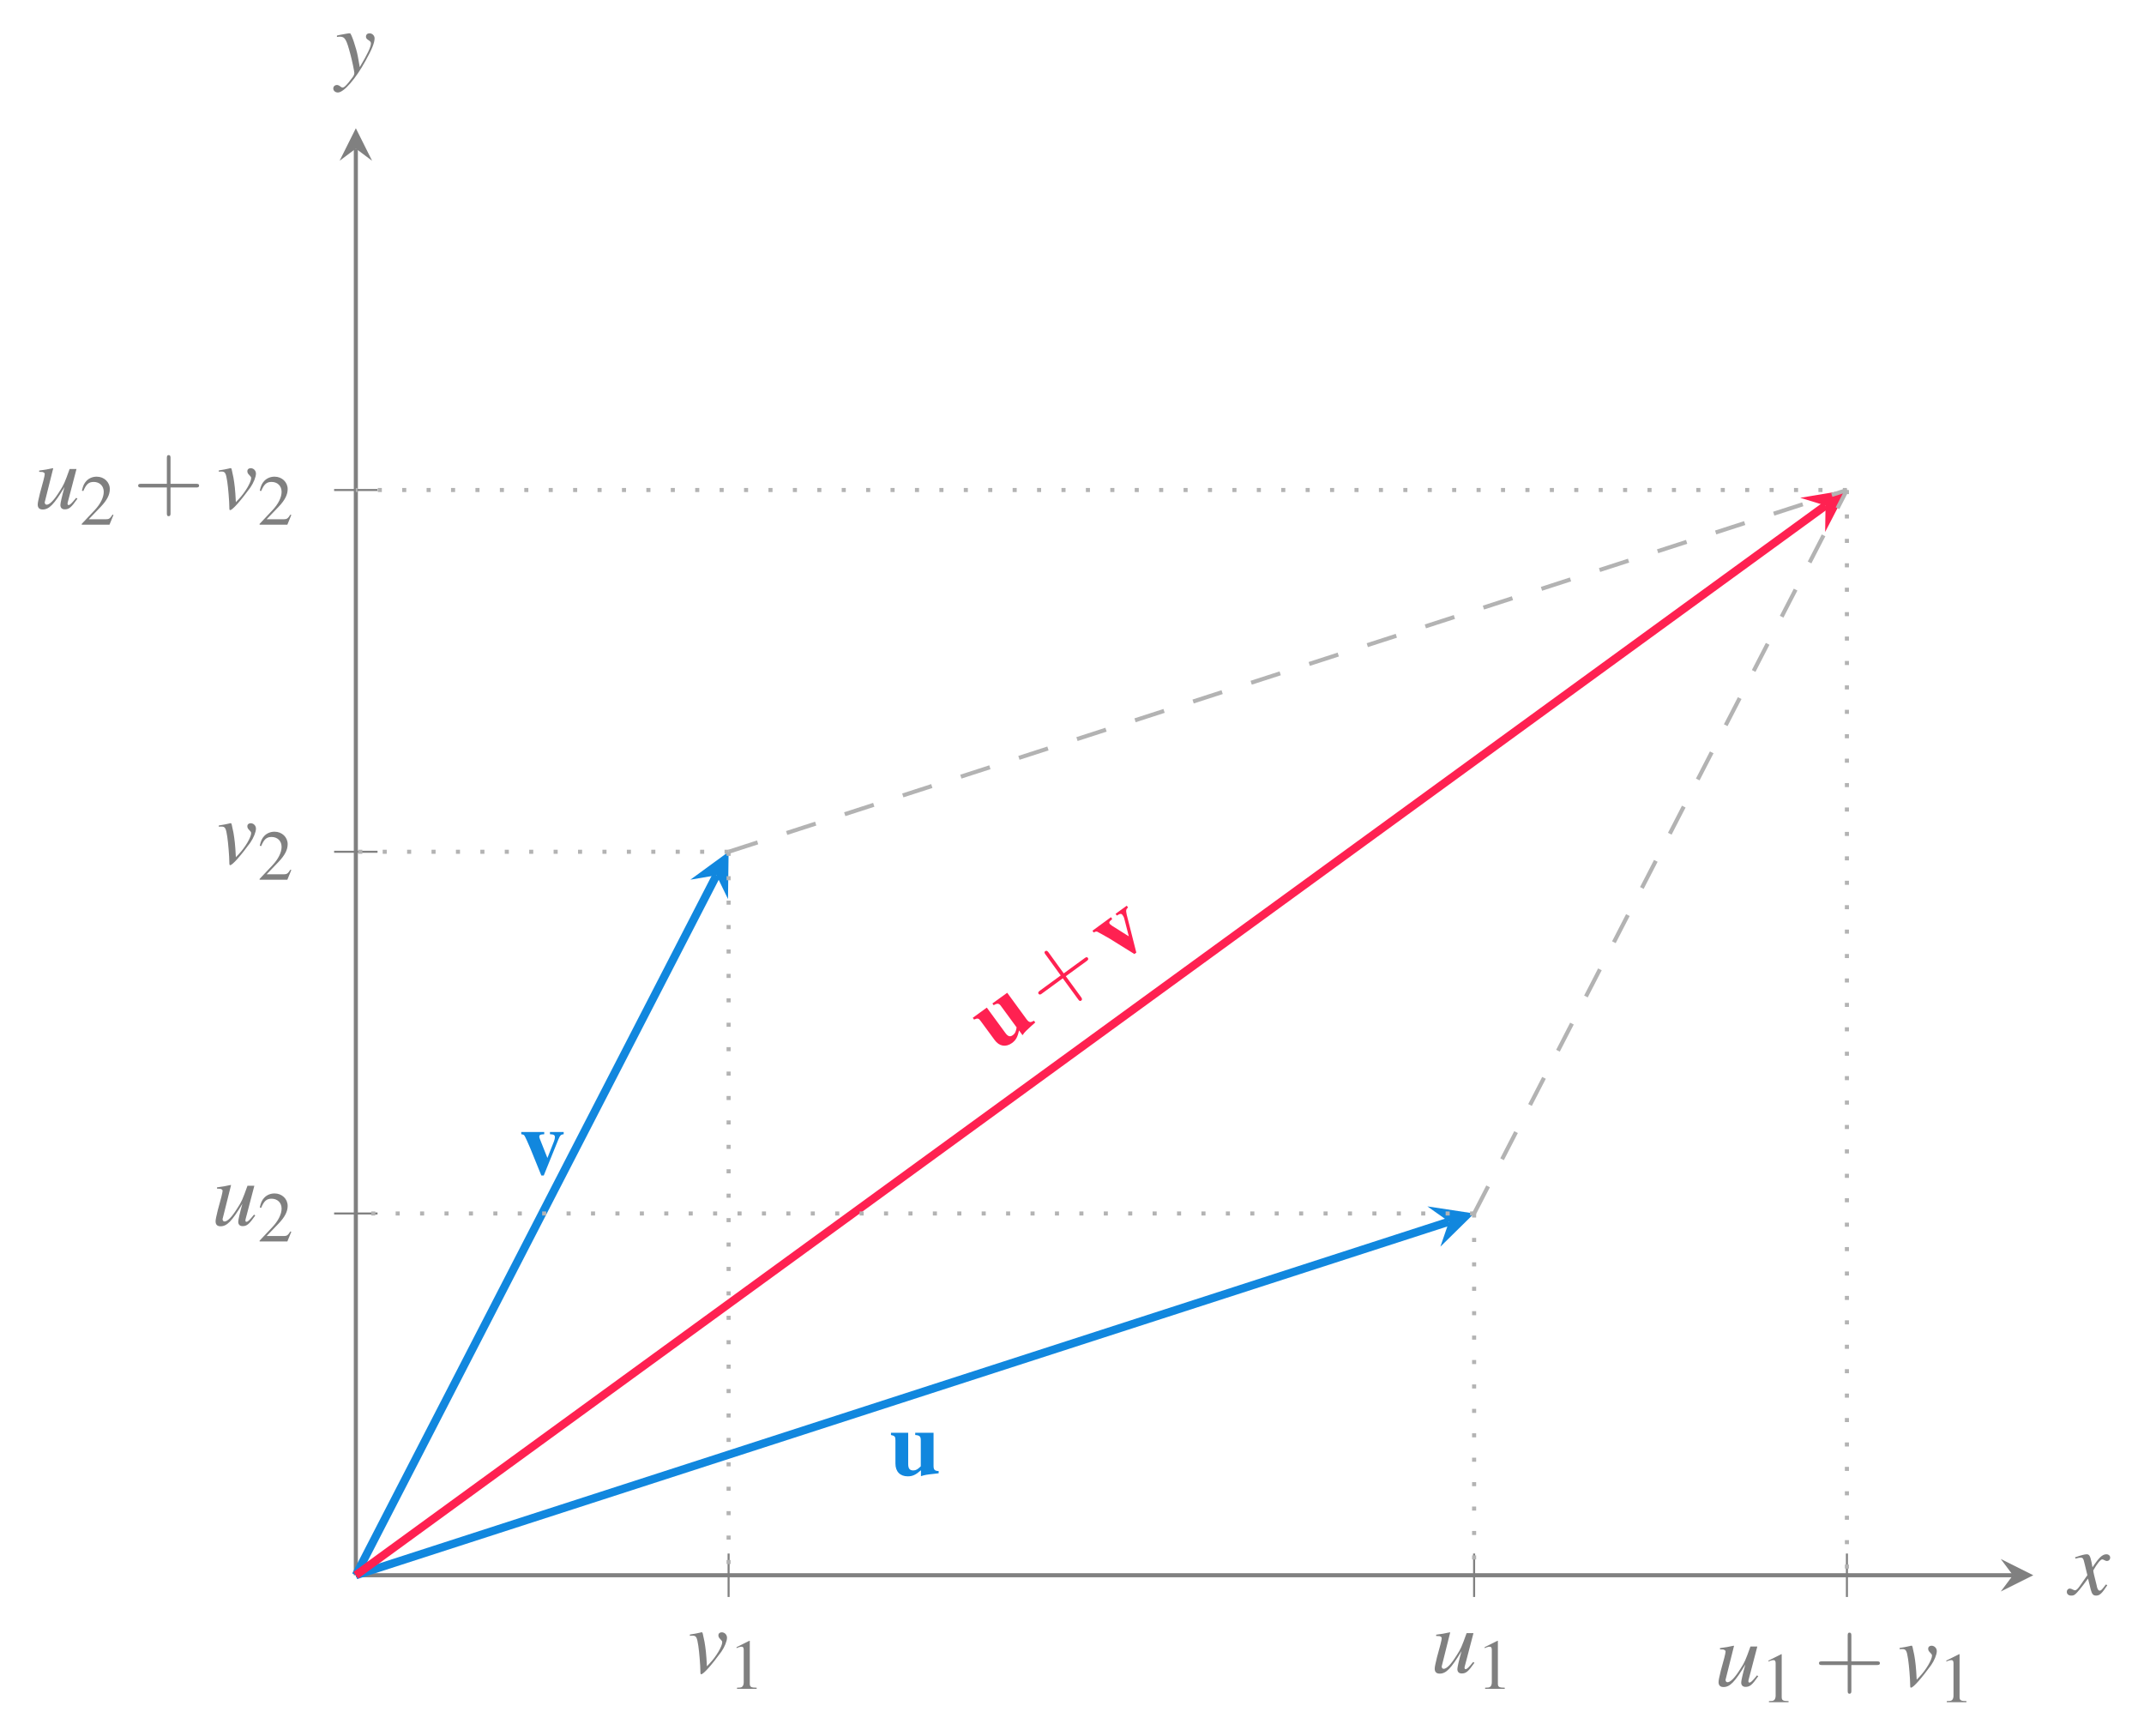 <?xml version="1.0" encoding="UTF-8"?>
<svg xmlns="http://www.w3.org/2000/svg" xmlns:xlink="http://www.w3.org/1999/xlink" width="210.029" height="170.051" viewBox="0 0 210.029 170.051">
<defs>
<g>
<g id="glyph-0-0">
<path d="M 0.188 -3.609 C 0.281 -3.625 0.359 -3.625 0.453 -3.625 C 0.812 -3.625 0.891 -3.469 1.016 -2.641 C 1.109 -2.031 1.219 -0.672 1.219 -0.156 C 1.219 0.094 1.234 0.156 1.297 0.156 C 1.531 0.156 2.359 -0.797 3.281 -2.062 C 3.594 -2.516 3.828 -3.094 3.828 -3.422 C 3.828 -3.719 3.594 -3.953 3.312 -3.953 C 3.125 -3.953 2.984 -3.844 2.984 -3.656 C 2.984 -3.5 3.047 -3.406 3.203 -3.25 C 3.312 -3.141 3.359 -3.078 3.359 -2.984 C 3.359 -2.578 2.766 -1.578 2.141 -0.922 L 1.859 -0.625 C 1.797 -1.891 1.734 -2.359 1.625 -3.016 C 1.438 -3.938 1.438 -3.953 1.359 -3.953 C 1.312 -3.953 1.25 -3.953 1.188 -3.922 C 1.016 -3.875 0.531 -3.781 0.188 -3.734 Z M 0.188 -3.609 "/>
</g>
<g id="glyph-0-1">
<path d="M 4.141 -1.047 C 3.672 -0.469 3.531 -0.344 3.391 -0.344 C 3.328 -0.344 3.297 -0.391 3.297 -0.5 C 3.297 -0.547 3.297 -0.547 3.469 -1.188 L 4.172 -3.875 L 3.5 -3.875 C 3 -2.484 2.938 -2.344 2.516 -1.688 C 1.984 -0.828 1.547 -0.375 1.25 -0.375 C 1.141 -0.375 1.062 -0.469 1.062 -0.594 C 1.062 -0.641 1.062 -0.656 1.078 -0.688 L 1.891 -3.938 L 1.859 -3.953 C 1.359 -3.844 1.031 -3.781 0.516 -3.719 L 0.516 -3.594 C 0.859 -3.594 0.875 -3.578 0.953 -3.531 C 1.016 -3.516 1.062 -3.438 1.062 -3.375 C 1.062 -3.297 1.016 -3.078 0.938 -2.766 L 0.594 -1.5 C 0.438 -0.859 0.375 -0.562 0.375 -0.391 C 0.375 -0.078 0.531 0.094 0.859 0.094 C 1.484 0.094 1.969 -0.391 3 -2.109 C 2.734 -1.156 2.594 -0.531 2.594 -0.344 C 2.594 -0.078 2.75 0.078 3.016 0.078 C 3.438 0.078 3.656 -0.094 4.266 -0.969 Z M 4.141 -1.047 "/>
</g>
<g id="glyph-0-2">
<path d="M 3.609 -1 C 3.531 -0.922 3.484 -0.859 3.406 -0.75 C 3.203 -0.484 3.094 -0.391 3 -0.391 C 2.859 -0.391 2.781 -0.516 2.719 -0.766 C 2.703 -0.828 2.688 -0.891 2.688 -0.922 C 2.453 -1.828 2.359 -2.234 2.359 -2.375 C 2.75 -3.062 3.078 -3.453 3.234 -3.453 C 3.297 -3.453 3.359 -3.422 3.453 -3.375 C 3.562 -3.312 3.625 -3.297 3.688 -3.297 C 3.891 -3.297 4.016 -3.438 4.016 -3.625 C 4.016 -3.812 3.859 -3.953 3.641 -3.953 C 3.25 -3.953 2.906 -3.625 2.281 -2.672 L 2.188 -3.172 C 2.062 -3.781 1.969 -3.953 1.719 -3.953 C 1.531 -3.953 1.219 -3.875 0.672 -3.688 L 0.578 -3.656 L 0.609 -3.531 C 0.953 -3.609 1.031 -3.625 1.109 -3.625 C 1.344 -3.625 1.391 -3.547 1.516 -3 L 1.781 -1.906 L 1.047 -0.859 C 0.859 -0.578 0.688 -0.422 0.578 -0.422 C 0.531 -0.422 0.438 -0.453 0.344 -0.5 C 0.234 -0.562 0.141 -0.594 0.062 -0.594 C -0.109 -0.594 -0.234 -0.453 -0.234 -0.281 C -0.234 -0.047 -0.062 0.094 0.203 0.094 C 0.484 0.094 0.594 0.016 1.047 -0.531 C 1.281 -0.812 1.469 -1.062 1.844 -1.578 L 2.109 -0.5 C 2.234 -0.047 2.344 0.094 2.641 0.094 C 2.984 0.094 3.203 -0.109 3.734 -0.922 Z M 3.609 -1 "/>
</g>
<g id="glyph-0-3">
<path d="M 0.141 -3.594 C 0.25 -3.609 0.312 -3.625 0.406 -3.625 C 0.922 -3.625 1.062 -3.406 1.469 -1.859 C 1.625 -1.281 1.844 -0.219 1.844 -0.078 C 1.844 0.078 1.781 0.219 1.656 0.375 C 1.375 0.75 1.188 0.984 1.094 1.078 C 0.906 1.281 0.797 1.359 0.688 1.359 C 0.625 1.359 0.562 1.328 0.469 1.25 C 0.328 1.141 0.234 1.109 0.141 1.109 C -0.062 1.109 -0.219 1.25 -0.219 1.453 C -0.219 1.672 -0.016 1.844 0.234 1.844 C 0.812 1.844 1.984 0.5 2.953 -1.281 C 3.562 -2.375 3.828 -3.016 3.828 -3.469 C 3.828 -3.734 3.594 -3.953 3.328 -3.953 C 3.125 -3.953 2.984 -3.828 2.984 -3.625 C 2.984 -3.484 3.047 -3.391 3.234 -3.281 C 3.406 -3.172 3.469 -3.094 3.469 -2.969 C 3.469 -2.609 3.125 -1.906 2.375 -0.641 L 2.188 -1.688 C 2.047 -2.469 1.547 -3.953 1.422 -3.953 L 1.375 -3.953 C 1.375 -3.953 1.344 -3.953 1.297 -3.953 C 1.219 -3.938 0.891 -3.891 0.422 -3.797 C 0.375 -3.781 0.266 -3.766 0.141 -3.734 Z M 0.141 -3.594 "/>
</g>
<g id="glyph-1-0">
<path d="M 2.031 -4.703 L 0.781 -4.078 L 0.781 -3.984 C 0.859 -4.016 0.938 -4.047 0.969 -4.062 C 1.094 -4.109 1.203 -4.125 1.281 -4.125 C 1.422 -4.125 1.484 -4.031 1.484 -3.812 L 1.484 -0.641 C 1.484 -0.422 1.422 -0.266 1.312 -0.188 C 1.219 -0.125 1.109 -0.109 0.828 -0.109 L 0.828 0 L 2.75 0 L 2.75 -0.109 C 2.188 -0.109 2.078 -0.188 2.078 -0.516 L 2.078 -4.703 Z M 2.031 -4.703 "/>
</g>
<g id="glyph-1-1">
<path d="M 3.312 -0.953 L 3.219 -0.984 C 2.969 -0.594 2.875 -0.531 2.562 -0.531 L 0.891 -0.531 L 2.062 -1.75 C 2.688 -2.406 2.953 -2.938 2.953 -3.484 C 2.953 -4.172 2.391 -4.703 1.672 -4.703 C 1.281 -4.703 0.922 -4.562 0.656 -4.281 C 0.438 -4.047 0.328 -3.812 0.219 -3.328 L 0.359 -3.297 C 0.641 -3.969 0.891 -4.188 1.375 -4.188 C 1.953 -4.188 2.359 -3.797 2.359 -3.219 C 2.359 -2.672 2.031 -2.016 1.453 -1.406 L 0.203 -0.078 L 0.203 0 L 2.922 0 Z M 3.312 -0.953 "/>
</g>
<g id="glyph-2-0">
<path d="M 3.672 -2.062 L 6.172 -2.062 C 6.297 -2.062 6.469 -2.062 6.469 -2.25 C 6.469 -2.422 6.297 -2.422 6.172 -2.422 L 3.672 -2.422 L 3.672 -4.938 C 3.672 -5.062 3.672 -5.234 3.484 -5.234 C 3.312 -5.234 3.312 -5.062 3.312 -4.938 L 3.312 -2.422 L 0.797 -2.422 C 0.672 -2.422 0.5 -2.422 0.5 -2.25 C 0.5 -2.062 0.672 -2.062 0.797 -2.062 L 3.312 -2.062 L 3.312 0.453 C 3.312 0.578 3.312 0.75 3.484 0.75 C 3.672 0.75 3.672 0.578 3.672 0.453 Z M 3.672 -2.062 "/>
</g>
<g id="glyph-3-0">
<path d="M 3.078 0.109 C 3.469 -0.016 3.672 -0.047 4.266 -0.109 L 4.812 -0.172 L 4.812 -0.391 C 4.422 -0.406 4.312 -0.516 4.312 -0.906 L 4.312 -4.141 L 2.516 -4.141 L 2.516 -3.922 C 2.953 -3.891 3.062 -3.781 3.062 -3.391 L 3.062 -0.859 C 2.766 -0.562 2.578 -0.453 2.328 -0.453 C 1.969 -0.453 1.828 -0.641 1.828 -1.094 L 1.828 -4.141 L 0.141 -4.141 L 0.141 -3.922 C 0.516 -3.844 0.578 -3.766 0.578 -3.391 L 0.578 -1.125 C 0.578 -0.344 1.031 0.125 1.781 0.125 C 2.25 0.125 2.562 -0.016 3.078 -0.469 Z M 3.078 0.109 "/>
</g>
<g id="glyph-3-1">
<path d="M 4.344 -4.141 L 3 -4.141 L 3 -3.922 C 3.375 -3.906 3.484 -3.844 3.484 -3.625 C 3.484 -3.531 3.453 -3.375 3.391 -3.219 L 2.75 -1.594 L 2.031 -3.406 C 1.969 -3.578 1.953 -3.625 1.953 -3.688 C 1.953 -3.828 2.047 -3.891 2.266 -3.906 C 2.281 -3.906 2.359 -3.906 2.438 -3.922 L 2.438 -4.141 L 0.188 -4.141 L 0.188 -3.922 C 0.391 -3.891 0.453 -3.859 0.5 -3.781 C 0.516 -3.797 0.938 -2.891 1.078 -2.531 L 2.156 0.125 L 2.391 0.125 L 3.828 -3.422 C 4 -3.828 4.078 -3.891 4.344 -3.922 Z M 4.344 -4.141 "/>
</g>
<g id="glyph-4-0">
<path d="M 2.547 -1.719 C 2.781 -2.062 2.938 -2.188 3.391 -2.609 L 3.797 -2.969 L 3.656 -3.141 C 3.344 -2.938 3.188 -2.953 2.953 -3.266 L 1.047 -5.875 L -0.406 -4.828 L -0.281 -4.656 C 0.094 -4.875 0.25 -4.859 0.469 -4.531 L 1.969 -2.484 C 1.906 -2.078 1.812 -1.875 1.609 -1.734 C 1.328 -1.516 1.109 -1.594 0.844 -1.969 L -0.953 -4.422 L -2.328 -3.422 L -2.203 -3.25 C -1.844 -3.406 -1.75 -3.391 -1.531 -3.078 L -0.188 -1.25 C 0.266 -0.625 0.906 -0.516 1.516 -0.953 C 1.891 -1.234 2.062 -1.516 2.203 -2.188 Z M 2.547 -1.719 "/>
</g>
<g id="glyph-4-1">
<path d="M 1.078 -5.906 L -0.016 -5.109 L 0.109 -4.938 C 0.438 -5.141 0.547 -5.156 0.672 -4.984 C 0.734 -4.906 0.812 -4.766 0.844 -4.609 L 1.281 -2.906 L -0.359 -3.938 C -0.516 -4.047 -0.562 -4.094 -0.594 -4.141 C -0.672 -4.25 -0.641 -4.344 -0.469 -4.484 C -0.453 -4.5 -0.391 -4.547 -0.344 -4.609 L -0.469 -4.781 L -2.281 -3.453 L -2.156 -3.281 C -1.984 -3.375 -1.906 -3.391 -1.812 -3.359 C -1.812 -3.359 -0.938 -2.891 -0.609 -2.688 L 1.828 -1.172 L 2.016 -1.312 L 1.078 -5.016 C 0.984 -5.453 1 -5.547 1.203 -5.734 Z M 1.078 -5.906 "/>
</g>
<g id="glyph-5-0">
<path d="M 1.75 -3.828 L 3.766 -5.297 C 3.875 -5.375 4.016 -5.484 3.906 -5.625 C 3.812 -5.766 3.672 -5.656 3.562 -5.578 L 1.547 -4.109 L 0.062 -6.156 C -0.016 -6.25 -0.109 -6.391 -0.266 -6.281 C -0.406 -6.188 -0.312 -6.047 -0.234 -5.953 L 1.25 -3.906 L -0.781 -2.422 C -0.875 -2.344 -1.016 -2.25 -0.922 -2.109 C -0.812 -1.969 -0.672 -2.062 -0.578 -2.141 L 1.453 -3.625 L 2.938 -1.594 C 3.016 -1.484 3.109 -1.344 3.25 -1.438 C 3.406 -1.547 3.312 -1.688 3.234 -1.797 Z M 1.75 -3.828 "/>
</g>
</g>
</defs>
<path fill="none" stroke-width="0.199" stroke-linecap="butt" stroke-linejoin="miter" stroke="rgb(50%, 50%, 50%)" stroke-opacity="1" stroke-miterlimit="10" d="M 36.517 -2.128 L 36.517 2.126 M 109.548 -2.128 L 109.548 2.126 M 146.068 -2.128 L 146.068 2.126 " transform="matrix(1, 0, 0, -1, 34.858, 154.294)"/>
<path fill="none" stroke-width="0.199" stroke-linecap="butt" stroke-linejoin="miter" stroke="rgb(50%, 50%, 50%)" stroke-opacity="1" stroke-miterlimit="10" d="M -2.128 35.435 L 2.126 35.435 M -2.128 70.864 L 2.126 70.864 M -2.128 106.298 L 2.126 106.298 " transform="matrix(1, 0, 0, -1, 34.858, 154.294)"/>
<path fill="none" stroke-width="0.399" stroke-linecap="butt" stroke-linejoin="miter" stroke="rgb(50%, 50%, 50%)" stroke-opacity="1" stroke-miterlimit="10" d="M 0.001 0.001 L 162.333 0.001 " transform="matrix(1, 0, 0, -1, 34.858, 154.294)"/>
<path fill-rule="nonzero" fill="rgb(50%, 50%, 50%)" fill-opacity="1" d="M 199.184 154.293 L 195.996 152.699 L 197.191 154.293 L 195.996 155.887 "/>
<path fill="none" stroke-width="0.399" stroke-linecap="butt" stroke-linejoin="miter" stroke="rgb(50%, 50%, 50%)" stroke-opacity="1" stroke-miterlimit="10" d="M 0.001 0.001 L 0.001 139.739 " transform="matrix(1, 0, 0, -1, 34.858, 154.294)"/>
<path fill-rule="nonzero" fill="rgb(50%, 50%, 50%)" fill-opacity="1" d="M 34.859 12.562 L 33.266 15.75 L 34.859 14.555 L 36.453 15.75 "/>
<g fill="rgb(50%, 50%, 50%)" fill-opacity="1">
<use xlink:href="#glyph-0-0" x="67.391" y="163.836"/>
</g>
<g fill="rgb(50%, 50%, 50%)" fill-opacity="1">
<use xlink:href="#glyph-1-0" x="71.372" y="165.417"/>
</g>
<g fill="rgb(50%, 50%, 50%)" fill-opacity="1">
<use xlink:href="#glyph-0-1" x="140.172" y="163.836"/>
</g>
<g fill="rgb(50%, 50%, 50%)" fill-opacity="1">
<use xlink:href="#glyph-1-0" x="144.656" y="165.417"/>
</g>
<g fill="rgb(50%, 50%, 50%)" fill-opacity="1">
<use xlink:href="#glyph-0-1" x="167.977" y="165.149"/>
</g>
<g fill="rgb(50%, 50%, 50%)" fill-opacity="1">
<use xlink:href="#glyph-1-0" x="172.46" y="166.73"/>
</g>
<g fill="rgb(50%, 50%, 50%)" fill-opacity="1">
<use xlink:href="#glyph-2-0" x="177.69" y="165.149"/>
</g>
<g fill="rgb(50%, 50%, 50%)" fill-opacity="1">
<use xlink:href="#glyph-0-0" x="185.903" y="165.149"/>
</g>
<g fill="rgb(50%, 50%, 50%)" fill-opacity="1">
<use xlink:href="#glyph-1-0" x="189.884" y="166.73"/>
</g>
<g fill="rgb(50%, 50%, 50%)" fill-opacity="1">
<use xlink:href="#glyph-0-1" x="20.744" y="120.019"/>
</g>
<g fill="rgb(50%, 50%, 50%)" fill-opacity="1">
<use xlink:href="#glyph-1-1" x="25.227" y="121.6"/>
</g>
<g fill="rgb(50%, 50%, 50%)" fill-opacity="1">
<use xlink:href="#glyph-0-0" x="21.246" y="84.587"/>
</g>
<g fill="rgb(50%, 50%, 50%)" fill-opacity="1">
<use xlink:href="#glyph-1-1" x="25.227" y="86.168"/>
</g>
<g fill="rgb(50%, 50%, 50%)" fill-opacity="1">
<use xlink:href="#glyph-0-1" x="3.321" y="49.811"/>
</g>
<g fill="rgb(50%, 50%, 50%)" fill-opacity="1">
<use xlink:href="#glyph-1-1" x="7.804" y="51.392"/>
</g>
<g fill="rgb(50%, 50%, 50%)" fill-opacity="1">
<use xlink:href="#glyph-2-0" x="13.034" y="49.811"/>
</g>
<g fill="rgb(50%, 50%, 50%)" fill-opacity="1">
<use xlink:href="#glyph-0-0" x="21.246" y="49.811"/>
</g>
<g fill="rgb(50%, 50%, 50%)" fill-opacity="1">
<use xlink:href="#glyph-1-1" x="25.227" y="51.392"/>
</g>
<path fill="none" stroke-width="0.797" stroke-linecap="butt" stroke-linejoin="miter" stroke="rgb(6.699%, 52.899%, 87.099%)" stroke-opacity="1" stroke-miterlimit="10" d="M 0.001 0.001 L 107.087 34.634 " transform="matrix(1, 0, 0, -1, 34.858, 154.294)"/>
<path fill-rule="nonzero" fill="rgb(6.699%, 52.899%, 87.099%)" fill-opacity="1" d="M 144.406 118.859 L 139.828 118.164 L 141.945 119.66 L 141.102 122.109 "/>
<g fill="rgb(6.699%, 52.899%, 87.099%)" fill-opacity="1">
<use xlink:href="#glyph-3-0" x="87.14" y="144.48"/>
</g>
<path fill="none" stroke-width="0.797" stroke-linecap="butt" stroke-linejoin="miter" stroke="rgb(6.699%, 52.899%, 87.099%)" stroke-opacity="1" stroke-miterlimit="10" d="M 0.001 0.001 L 35.33 68.564 " transform="matrix(1, 0, 0, -1, 34.858, 154.294)"/>
<path fill-rule="nonzero" fill="rgb(6.699%, 52.899%, 87.099%)" fill-opacity="1" d="M 71.375 83.43 L 67.633 86.164 L 70.188 85.73 L 71.316 88.062 "/>
<g fill="rgb(6.699%, 52.899%, 87.099%)" fill-opacity="1">
<use xlink:href="#glyph-3-1" x="50.875" y="115.017"/>
</g>
<path fill="none" stroke-width="0.797" stroke-linecap="butt" stroke-linejoin="miter" stroke="rgb(100%, 12.999%, 31.999%)" stroke-opacity="1" stroke-miterlimit="10" d="M 0.001 0.001 L 143.974 104.774 " transform="matrix(1, 0, 0, -1, 34.858, 154.294)"/>
<path fill-rule="nonzero" fill="rgb(100%, 12.999%, 31.999%)" fill-opacity="1" d="M 180.926 47.996 L 176.355 48.758 L 178.832 49.52 L 178.793 52.109 "/>
<g fill="rgb(100%, 12.999%, 31.999%)" fill-opacity="1">
<use xlink:href="#glyph-4-0" x="97.621" y="103.116"/>
</g>
<g fill="rgb(100%, 12.999%, 31.999%)" fill-opacity="1">
<use xlink:href="#glyph-5-0" x="102.659" y="99.45"/>
</g>
<g fill="rgb(100%, 12.999%, 31.999%)" fill-opacity="1">
<use xlink:href="#glyph-4-1" x="109.299" y="94.618"/>
</g>
<path fill="none" stroke-width="0.399" stroke-linecap="butt" stroke-linejoin="miter" stroke="rgb(70%, 70%, 70%)" stroke-opacity="1" stroke-dasharray="0.399 1.993" stroke-miterlimit="10" d="M 109.548 35.435 L 109.548 0.001 " transform="matrix(1, 0, 0, -1, 34.858, 154.294)"/>
<path fill="none" stroke-width="0.399" stroke-linecap="butt" stroke-linejoin="miter" stroke="rgb(70%, 70%, 70%)" stroke-opacity="1" stroke-dasharray="0.399 1.993" stroke-miterlimit="10" d="M 109.548 35.435 L 0.001 35.435 " transform="matrix(1, 0, 0, -1, 34.858, 154.294)"/>
<path fill="none" stroke-width="0.399" stroke-linecap="butt" stroke-linejoin="miter" stroke="rgb(70%, 70%, 70%)" stroke-opacity="1" stroke-dasharray="0.399 1.993" stroke-miterlimit="10" d="M 36.517 70.864 L 36.517 0.001 " transform="matrix(1, 0, 0, -1, 34.858, 154.294)"/>
<path fill="none" stroke-width="0.399" stroke-linecap="butt" stroke-linejoin="miter" stroke="rgb(70%, 70%, 70%)" stroke-opacity="1" stroke-dasharray="0.399 1.993" stroke-miterlimit="10" d="M 36.517 70.864 L 0.001 70.864 " transform="matrix(1, 0, 0, -1, 34.858, 154.294)"/>
<path fill="none" stroke-width="0.399" stroke-linecap="butt" stroke-linejoin="miter" stroke="rgb(70%, 70%, 70%)" stroke-opacity="1" stroke-dasharray="0.399 1.993" stroke-miterlimit="10" d="M 146.068 106.298 L 146.068 0.001 " transform="matrix(1, 0, 0, -1, 34.858, 154.294)"/>
<path fill="none" stroke-width="0.399" stroke-linecap="butt" stroke-linejoin="miter" stroke="rgb(70%, 70%, 70%)" stroke-opacity="1" stroke-dasharray="0.399 1.993" stroke-miterlimit="10" d="M 146.068 106.298 L 0.001 106.298 " transform="matrix(1, 0, 0, -1, 34.858, 154.294)"/>
<path fill="none" stroke-width="0.399" stroke-linecap="butt" stroke-linejoin="miter" stroke="rgb(70%, 70%, 70%)" stroke-opacity="1" stroke-dasharray="2.989 2.989" stroke-miterlimit="10" d="M 109.548 35.435 L 146.068 106.298 " transform="matrix(1, 0, 0, -1, 34.858, 154.294)"/>
<path fill="none" stroke-width="0.399" stroke-linecap="butt" stroke-linejoin="miter" stroke="rgb(70%, 70%, 70%)" stroke-opacity="1" stroke-dasharray="2.989 2.989" stroke-miterlimit="10" d="M 36.517 70.864 L 146.068 106.298 " transform="matrix(1, 0, 0, -1, 34.858, 154.294)"/>
<g fill="rgb(50%, 50%, 50%)" fill-opacity="1">
<use xlink:href="#glyph-0-2" x="202.701" y="156.193"/>
</g>
<g fill="rgb(50%, 50%, 50%)" fill-opacity="1">
<use xlink:href="#glyph-0-3" x="32.867" y="7.216"/>
</g>
</svg>
